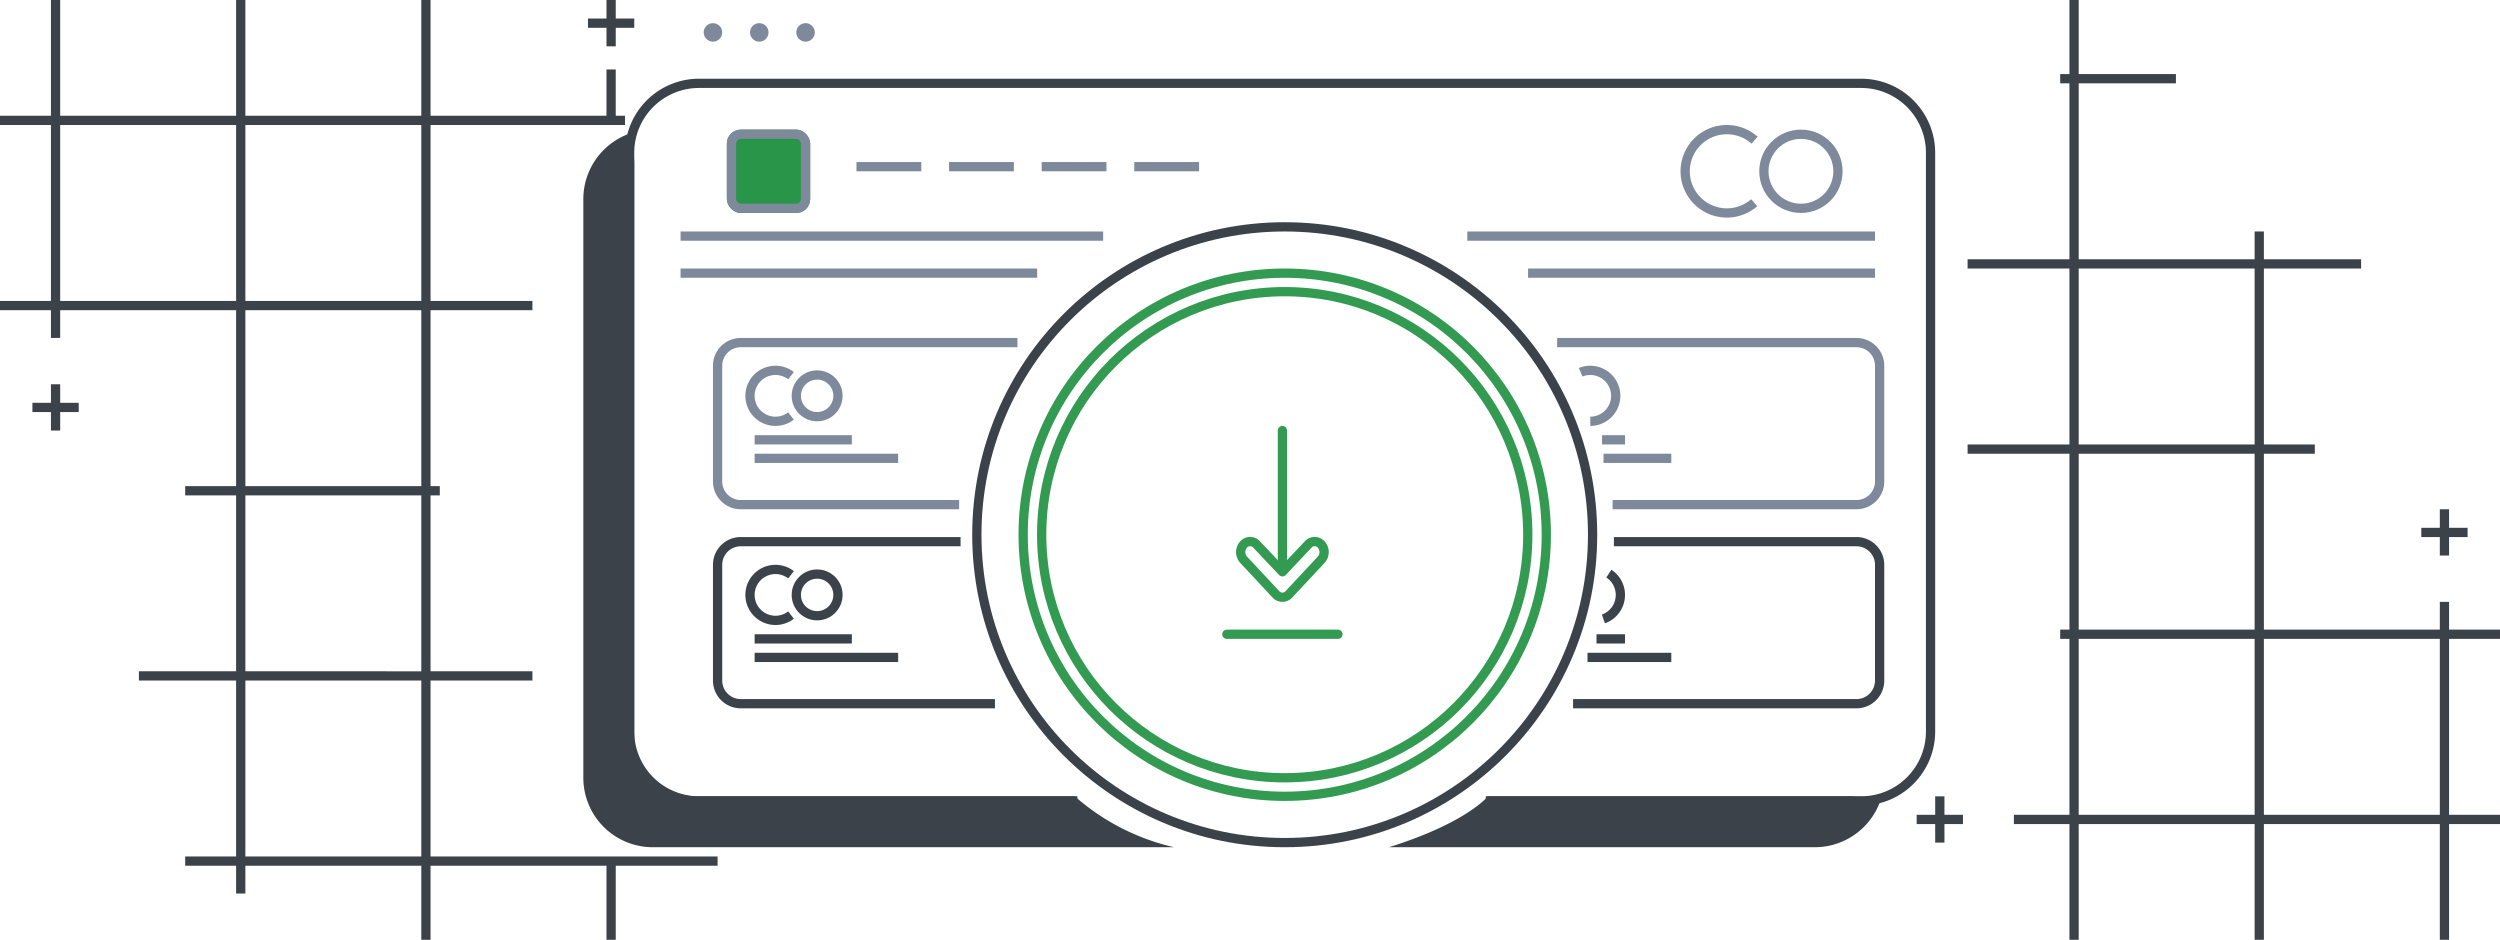 <svg xmlns="http://www.w3.org/2000/svg" width="540" height="203" viewBox="0 0 540 203">
  <g id="images" transform="translate(-390 -380)">
    <g id="Группа_3" data-name="Группа 3">
      <path id="Прямоугольник_скругл._углы_575" data-name="Прямоугольник, скругл. углы 575" d="M711.39,552H790a21.09,21.09,0,0,0,6.572-.429A15.006,15.006,0,0,1,782,563H690C706.85,557.741,711.39,552,711.39,552Zm-89.229,0H540c-4.77,0-13-4.423-13-12V415a48.7,48.7,0,0,1,0-6.461A15.007,15.007,0,0,0,516,423V548a15,15,0,0,0,15,15H643.611A48.786,48.786,0,0,1,622.162,552Z" fill="#3c4249"/>
      <path id="Прямоугольник_скругл._углы_575_копия" data-name="Прямоугольник, скругл. углы 575 копия" d="M622.712,553H541a15,15,0,0,1-15-15V413a15,15,0,0,1,15-15H792a15,15,0,0,1,15,15V538a15,15,0,0,1-15,15H710.923" fill="none" stroke="#3c4249" stroke-width="2"/>
      <g id="Эллипс_2051_копия_2" data-name="Эллипс 2051 копия 2" fill="none">
        <path d="M562,387a2,2,0,1,1,2,2A2,2,0,0,1,562,387Zm-10,0a2,2,0,1,1,2,2A2,2,0,0,1,552,387Zm-10,0a2,2,0,1,1,2,2A2,2,0,0,1,542,387Z" stroke="none"/>
        <path d="M 544 385 C 545.105 385 546 385.896 546 387 C 546 388.104 545.105 389 544 389 C 542.895 389 542 388.104 542 387 C 542 385.896 542.895 385 544 385 Z M 554 385 C 555.105 385 556 385.896 556 387 C 556 388.104 555.105 389 554 389 C 552.895 389 552 388.104 552 387 C 552 385.896 552.895 385 554 385 Z M 564 385 C 565.105 385 566 385.896 566 387 C 566 388.104 565.105 389 564 389 C 562.895 389 562 388.104 562 387 C 562 385.896 562.895 385 564 385 Z" stroke="none" fill="#7e8a9c"/>
      </g>
      <g id="Прямоугольник_скругл._углы_976" data-name="Прямоугольник, скругл. углы 976" transform="translate(547 408)" fill="#289548" stroke="#7e8a9c" stroke-width="2">
        <rect width="18" height="18" rx="3" stroke="none"/>
        <rect x="1" y="1" width="16" height="16" rx="2" fill="none"/>
      </g>
      <g id="Прямоугольник_скругл._углы_976_копия" data-name="Прямоугольник, скругл. углы 976 копия" transform="translate(770 408)" fill="none" stroke="#7e8a9c" stroke-width="2">
        <circle cx="9" cy="9" r="9" stroke="none"/>
        <circle cx="9" cy="9" r="8" fill="none"/>
      </g>
      <path id="Прямоугольник_скругл._углы_976_копия_2" data-name="Прямоугольник, скругл. углы 976 копия 2" d="M768.911,423.787a9,9,0,1,1,.077-13.506" fill="none" stroke="#7e8a9c" stroke-width="2"/>
      <line id="Фигура_2" data-name="Фигура 2" x2="14" transform="translate(575 416)" fill="none" stroke="#7e8a9c" stroke-width="2"/>
      <line id="Фигура_2_копия" data-name="Фигура 2 копия" x2="14" transform="translate(595 416)" fill="none" stroke="#7e8a9c" stroke-width="2"/>
      <line id="Фигура_2_копия_2" data-name="Фигура 2 копия 2" x2="14" transform="translate(615 416)" fill="none" stroke="#7e8a9c" stroke-width="2"/>
      <line id="Фигура_2_копия_3" data-name="Фигура 2 копия 3" x2="14" transform="translate(635 416)" fill="none" stroke="#7e8a9c" stroke-width="2"/>
      <path id="Фигура_1" data-name="Фигура 1" d="M537,431h91.279m78.658,0H795" fill="none" stroke="#7e8a9c" stroke-width="2"/>
      <path id="Фигура_1_копия" data-name="Фигура 1 копия" d="M537,439h77.026m106.032,0H795" fill="none" stroke="#7e8a9c" stroke-width="2"/>
      <g id="Группа_2" data-name="Группа 2">
        <path id="Прямоугольник_скругл._углы_977_копия_2" data-name="Прямоугольник, скругл. углы 977 копия 2" d="M726.338,454H791a5,5,0,0,1,5,5v25a5,5,0,0,1-5,5H738.321" fill="none" stroke="#7e8a9c" stroke-width="2"/>
        <path id="Эллипс_2051_копия_4" data-name="Эллипс 2051 копия 4" d="M731.422,460.406A5.5,5.5,0,1,1,733.5,471" fill="none" stroke="#7e8a9c" stroke-width="2"/>
        <path id="Фигура_3_копия_4" data-name="Фигура 3 копия 4" d="M736.046,475H741" fill="none" stroke="#7e8a9c" stroke-width="2"/>
        <path id="Фигура_3_копия_4-2" data-name="Фигура 3 копия 4" d="M736.361,479H751" fill="none" stroke="#7e8a9c" stroke-width="2"/>
        <path id="Прямоугольник_скругл._углы_977_копия_5" data-name="Прямоугольник, скругл. углы 977 копия 5" d="M597.171,489H550a5,5,0,0,1-5-5V459a5,5,0,0,1,5-5h59.77" fill="none" stroke="#7e8a9c" stroke-width="2"/>
        <path id="Эллипс_2051_копия_7" data-name="Эллипс 2051 копия 7" d="M560.859,469.855a5.5,5.5,0,1,1,.007-8.705" fill="none" stroke="#7e8a9c" stroke-width="2"/>
        <g id="Эллипс_2051_копия_7-2" data-name="Эллипс 2051 копия 7" transform="translate(561 460)" fill="none" stroke="#7e8a9c" stroke-width="2">
          <circle cx="5.5" cy="5.5" r="5.5" stroke="none"/>
          <circle cx="5.5" cy="5.5" r="4.5" fill="none"/>
        </g>
        <line id="Фигура_3_копия_7" data-name="Фигура 3 копия 7" x2="21" transform="translate(553 475)" fill="none" stroke="#7e8a9c" stroke-width="2"/>
        <line id="Фигура_3_копия_7-2" data-name="Фигура 3 копия 7" x2="31" transform="translate(553 479)" fill="none" stroke="#7e8a9c" stroke-width="2"/>
        <path id="Прямоугольник_скругл._углы_977_копия_3" data-name="Прямоугольник, скругл. углы 977 копия 3" d="M738.6,497H791a5,5,0,0,1,5,5v25a5,5,0,0,1-5,5H729.786" fill="none" stroke="#3c4249" stroke-width="2"/>
        <path id="Эллипс_2051_копия_5" data-name="Эллипс 2051 копия 5" d="M737.513,503.9a5.5,5.5,0,0,1-1.177,9.789" fill="none" stroke="#3c4249" stroke-width="2"/>
        <path id="Фигура_3_копия_5" data-name="Фигура 3 копия 5" d="M734.844,518H741" fill="none" stroke="#3c4249" stroke-width="2"/>
        <path id="Фигура_3_копия_5-2" data-name="Фигура 3 копия 5" d="M732.9,522H751" fill="none" stroke="#3c4249" stroke-width="2"/>
        <path id="Прямоугольник_скругл._углы_977_копия_4" data-name="Прямоугольник, скругл. углы 977 копия 4" d="M604.906,532H550a5,5,0,0,1-5-5V502a5,5,0,0,1,5-5h47.483" fill="none" stroke="#3c4249" stroke-width="2"/>
        <path id="Эллипс_2051_копия_6" data-name="Эллипс 2051 копия 6" d="M560.859,512.855a5.5,5.5,0,1,1,.007-8.706" fill="none" stroke="#3c4249" stroke-width="2"/>
        <g id="Эллипс_2051_копия_6-2" data-name="Эллипс 2051 копия 6" transform="translate(561 503)" fill="none" stroke="#3c4249" stroke-width="2">
          <circle cx="5.5" cy="5.5" r="5.5" stroke="none"/>
          <circle cx="5.5" cy="5.5" r="4.5" fill="none"/>
        </g>
        <line id="Фигура_3_копия_6" data-name="Фигура 3 копия 6" x2="21" transform="translate(553 518)" fill="none" stroke="#3c4249" stroke-width="2"/>
        <line id="Фигура_3_копия_6-2" data-name="Фигура 3 копия 6" x2="31" transform="translate(553 522)" fill="none" stroke="#3c4249" stroke-width="2"/>
      </g>
      <g id="Эллипс_550" data-name="Эллипс 550" transform="translate(600 428)" fill="none" stroke="#3c4249" stroke-width="2">
        <circle cx="67.5" cy="67.5" r="67.5" stroke="none"/>
        <circle cx="67.5" cy="67.5" r="66.5" fill="none"/>
      </g>
      <g id="Сгруппировать_753" data-name="Сгруппировать 753">
        <g id="Эллипс_550_копия" data-name="Эллипс 550 копия" transform="translate(610 438)" fill="none" stroke="#339a51" stroke-width="2">
          <circle cx="57.5" cy="57.5" r="57.5" stroke="none"/>
          <circle cx="57.5" cy="57.5" r="56.5" fill="none"/>
        </g>
        <line id="Фигура_665" data-name="Фигура 665" y1="30" transform="translate(667 473)" fill="none" stroke="#339a51" stroke-linecap="round" stroke-width="2"/>
        <line id="Фигура_665-2" data-name="Фигура 665" x2="24" transform="translate(655 517)" fill="none" stroke="#339a51" stroke-linecap="round" stroke-width="2"/>
        <path id="Эллипс_1_копия_6" data-name="Эллипс 1 копия 6" d="M665.557,508.334l-6.969-7.471a2.465,2.465,0,0,1,0-3.217,1.892,1.892,0,0,1,2.883,0L667,503.508l5.527-5.861a1.892,1.892,0,0,1,2.883,0,2.464,2.464,0,0,1,0,3.217l-6.969,7.47a1.891,1.891,0,0,1-2.882,0Z" fill="none" stroke="#339a51" stroke-linejoin="round" stroke-width="2"/>
        <g id="Эллипс_550_копия-2" data-name="Эллипс 550 копия" transform="translate(614 442)" fill="none" stroke="#339a51" stroke-width="2">
          <circle cx="53.5" cy="53.5" r="53.5" stroke="none"/>
          <circle cx="53.5" cy="53.5" r="52.5" fill="none"/>
        </g>
      </g>
    </g>
    <path id="Прямоугольник_542_копия_4" data-name="Прямоугольник 542 копия 4" d="M521,583V567H483v16h-2V567H443v6h-2v-6H430v-2h11V527H420v-2h21V487H430v-2h11V447H403v6h-2v-6H390v-2h11V407H390v-2h11V380h2v25h38V380h2v25h38V380h2v25h38V395h2v10h2v2H483v38h22v2H483v38h2v2h-2v38h22v2H483v38h62v2H523v16Zm-40-18V527H443v38Zm0-40V487H443v38Zm0-40V447H443v38Zm0-40V407H443v38Zm-40,0V407H403v38Zm-40,28v-4h-4v-2h4v-4h2v4h4v2h-4v4Zm120-83v-4h-4v-2h4v-4h2v4h4v2h-4v4Z" fill="#3c4249"/>
    <path id="Прямоугольник_542_копия_5" data-name="Прямоугольник 542 копия 5" d="M917,583V558H879v25h-2V558H839v25h-2V558H825v-2h12V518h-2v-2h2V478H815v-2h22V438H815v-2h22V398h-2v-2h2V380h2v16h21v2H839v38h38v-6h2v6h21v2H879v38h11v2H879v38h38v-6h2v6h11v2H919v38h11v2H919v25Zm0-27V518H879v38Zm-40,0V518H839v38Zm0-40V478H839v38Zm0-40V438H839v38Zm-69,86v-4h-4v-2h4v-4h2v4h4v2h-4v4Zm109-62v-4h-4v-2h4v-4h2v4h4v2h-4v4Z" fill="#3c4249"/>
  </g>
</svg>
